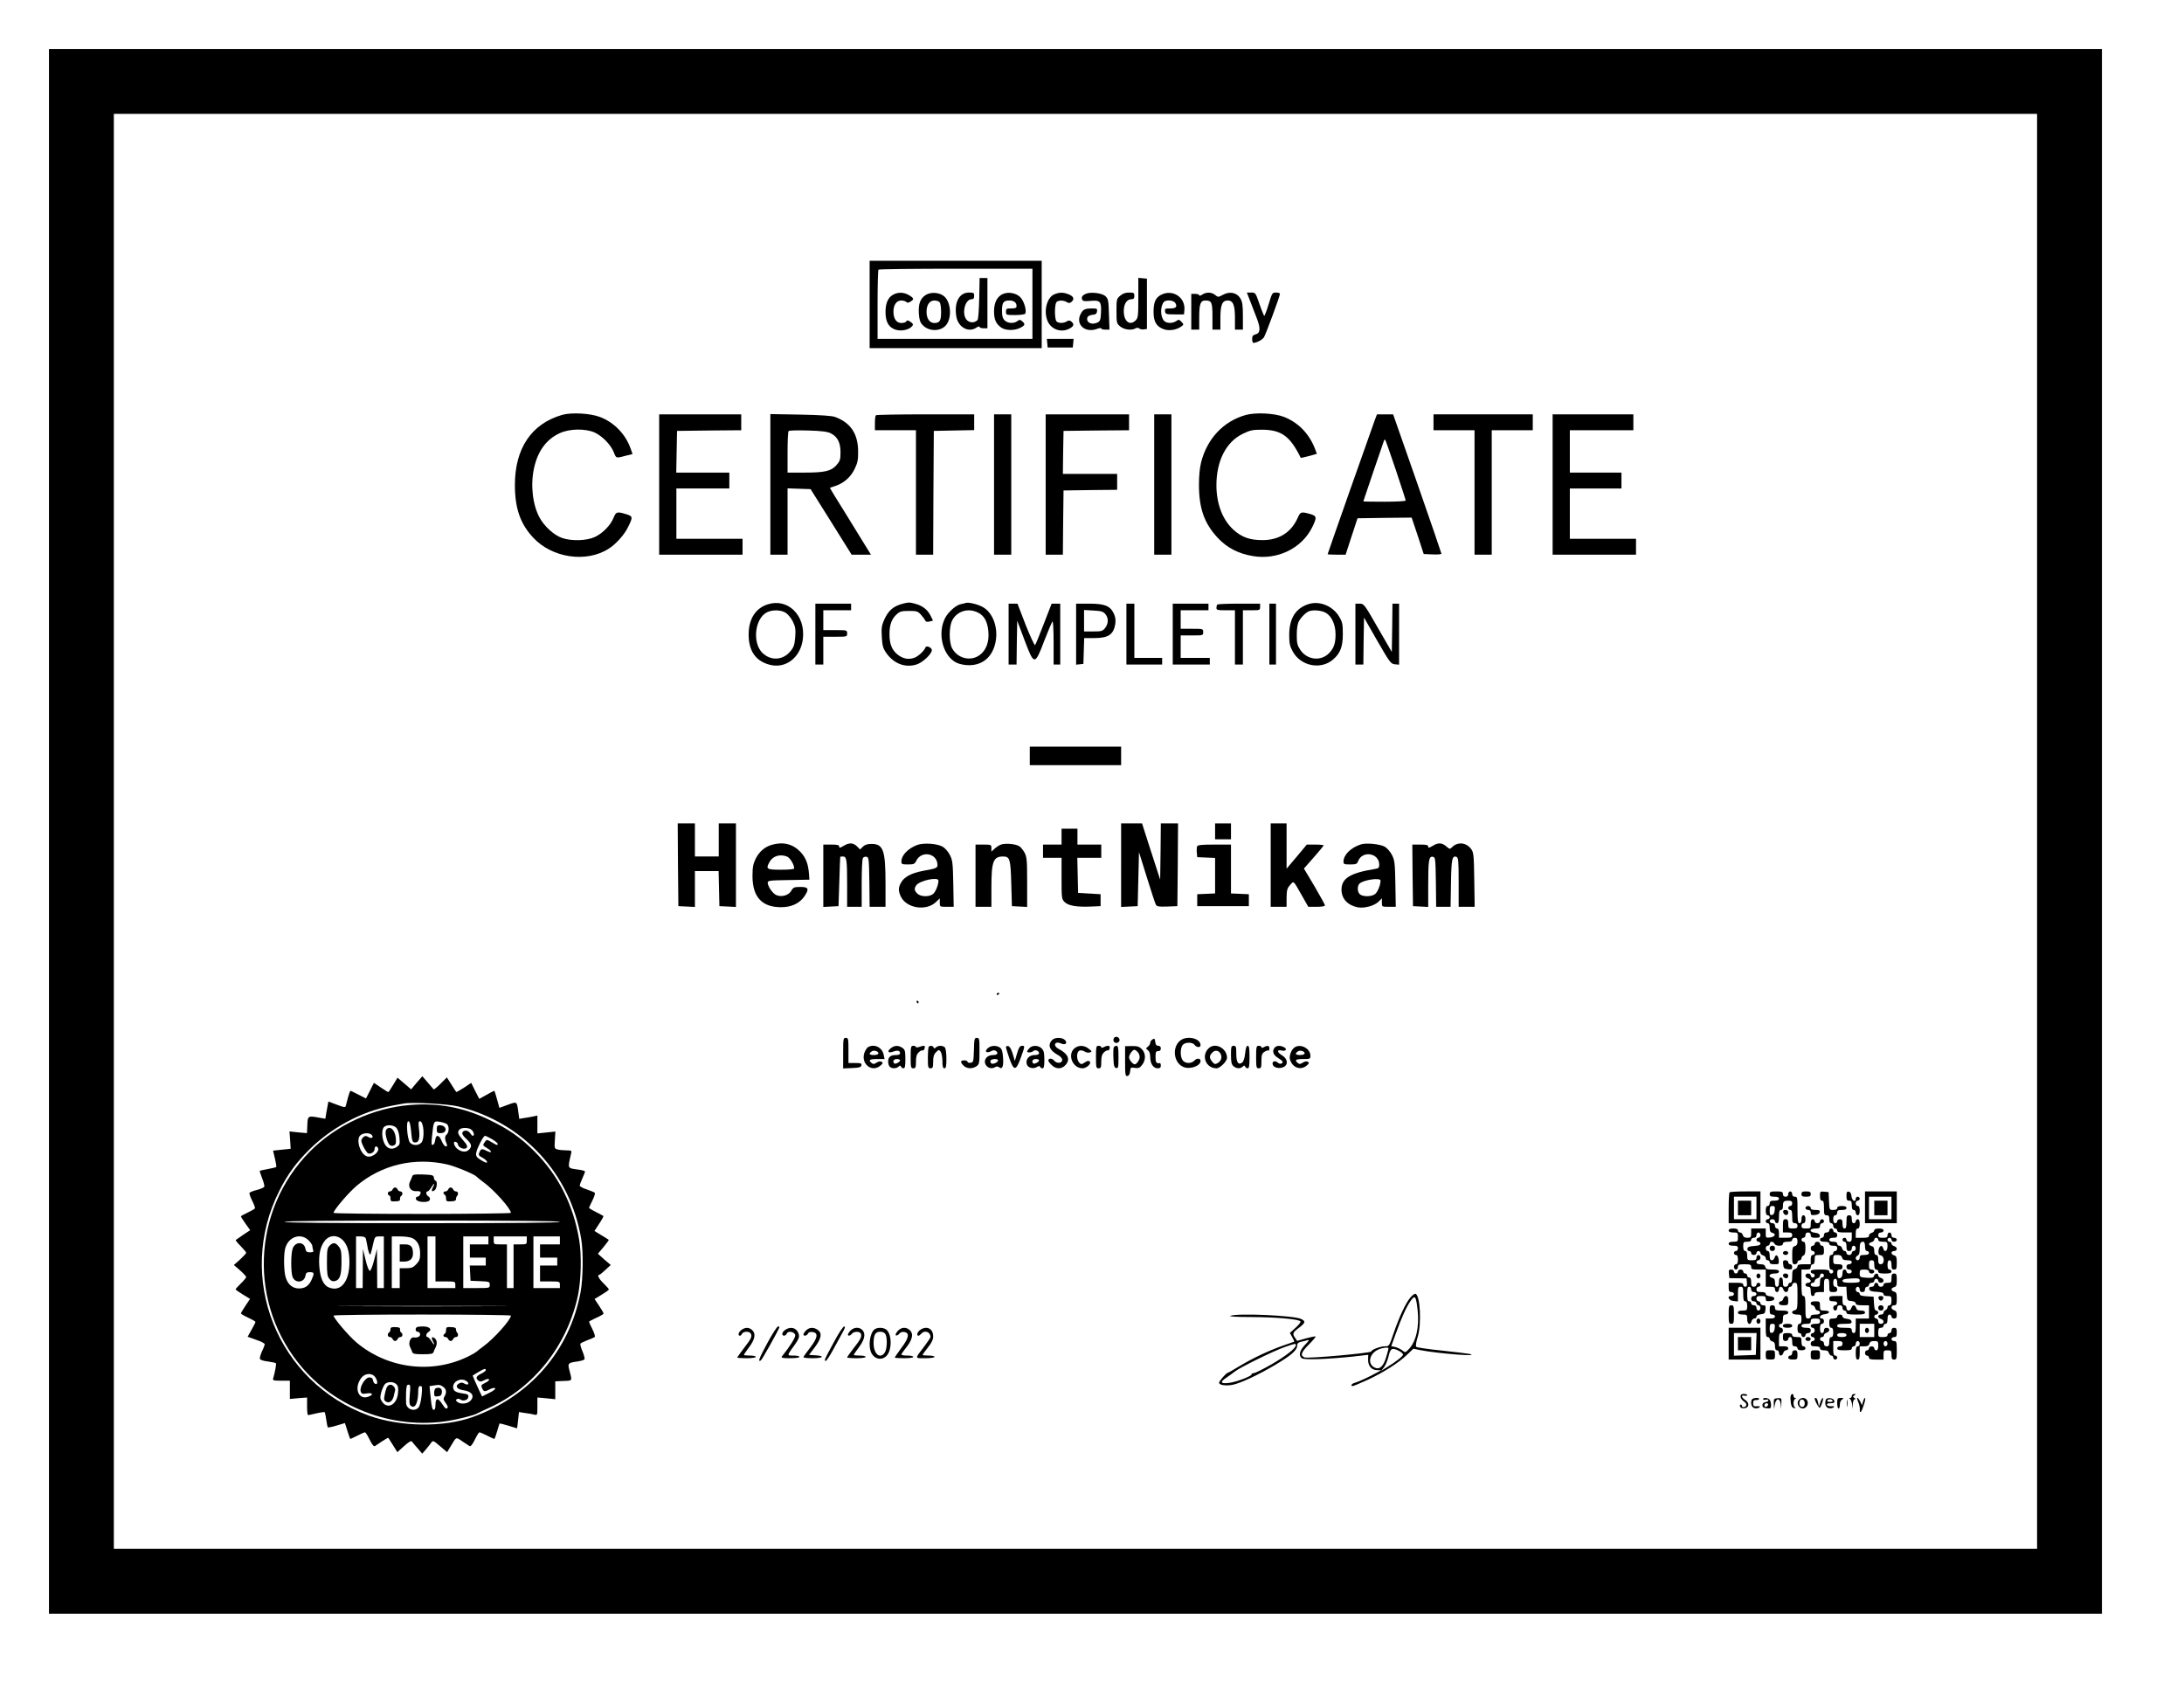 <?xml version="1.0" standalone="no"?>
<!DOCTYPE svg PUBLIC "-//W3C//DTD SVG 20010904//EN"
 "http://www.w3.org/TR/2001/REC-SVG-20010904/DTD/svg10.dtd">
<svg version="1.0" xmlns="http://www.w3.org/2000/svg"
 width="1650pt" height="1275pt" viewBox="0 0 1650 1275"
 preserveAspectRatio="xMidYMid meet">

<g transform="translate(0,1275) scale(0.1,-0.1)"
fill="#000000" stroke="none">
<path d="M370 6470 l0 -5910 7755 0 7755 0 0 5910 0 5910 -7755 0 -7755 0 0
-5910z m15020 0 l0 -5420 -7265 0 -7265 0 0 5420 0 5420 7265 0 7265 0 0
-5420z"/>
<path d="M6570 10450 l0 -330 650 0 650 0 0 330 0 330 -650 0 -650 0 0 -330z
m1230 5 l0 -265 -585 0 -585 0 0 258 c0 142 3 262 7 265 3 4 267 7 585 7 l578
0 0 -265z"/>
<path d="M7398 10495 c-2 -85 -7 -158 -13 -163 -22 -21 -52 -22 -76 -4 -47 39
-23 162 33 162 13 0 18 7 18 25 0 23 -4 25 -40 25 -73 0 -113 -75 -95 -181 14
-82 93 -125 153 -83 12 8 22 10 22 5 0 -6 14 -11 30 -11 l30 0 0 190 0 190
-29 0 -30 0 -3 -155z"/>
<path d="M6748 10524 c-39 -21 -58 -64 -58 -131 0 -76 25 -118 78 -134 44 -13
100 0 123 27 10 12 8 17 -7 29 -23 17 -31 18 -39 5 -3 -5 -19 -10 -35 -10 -37
0 -60 32 -60 85 0 52 23 85 59 85 15 0 32 -5 38 -11 8 -8 17 -7 32 3 28 17 27
25 -11 48 -39 23 -82 25 -120 4z"/>
<path d="M6994 10522 c-42 -27 -57 -69 -52 -142 3 -45 10 -66 28 -85 48 -51
138 -51 179 1 43 54 35 168 -13 213 -34 32 -101 38 -142 13z m104 -54 c7 -7
12 -39 12 -73 0 -68 -10 -85 -51 -85 -36 0 -59 33 -59 85 0 52 23 85 59 85 15
0 32 -5 39 -12z"/>
<path d="M7568 10525 c-38 -22 -58 -65 -58 -127 0 -61 14 -93 52 -121 33 -25
102 -26 147 -3 36 19 38 27 14 49 -16 13 -20 14 -37 1 -28 -20 -73 -17 -96 6
-15 15 -20 33 -20 73 0 61 11 77 55 77 35 0 55 -15 55 -42 0 -14 -8 -18 -40
-18 -36 0 -40 -2 -40 -25 0 -24 2 -25 69 -25 39 0 73 5 76 10 13 21 -7 92 -34
122 -33 37 -100 47 -143 23z"/>
<path d="M8600 10501 c0 -138 -2 -153 -20 -171 -44 -44 -90 -8 -90 70 0 55 23
90 60 90 15 0 20 7 20 25 0 22 -4 25 -39 25 -28 0 -49 -7 -68 -24 -27 -23 -28
-28 -28 -116 0 -88 1 -93 28 -116 29 -25 88 -32 117 -14 9 5 19 5 27 -1 6 -6
22 -9 35 -7 l23 3 0 190 0 190 -32 3 -33 3 0 -150z"/>
<path d="M7964 10526 c-55 -24 -81 -127 -50 -200 26 -63 98 -90 160 -61 39 19
45 35 20 56 -12 10 -20 10 -35 1 -24 -15 -62 -15 -77 0 -7 7 -12 39 -12 73 0
34 5 66 12 73 15 15 53 15 77 0 15 -9 23 -9 35 1 25 21 19 41 -19 57 -42 17
-71 17 -111 0z"/>
<path d="M8204 10531 c-27 -12 -36 -25 -28 -44 4 -12 18 -14 62 -10 74 7 84
-4 80 -89 -3 -56 -6 -64 -28 -75 -45 -21 -88 3 -74 41 3 8 20 16 37 18 24 2
33 8 35 26 3 20 -1 22 -36 22 -55 0 -70 -7 -88 -42 -40 -77 31 -144 119 -114
20 8 37 10 37 5 0 -5 14 -9 31 -9 l31 0 -4 115 c-3 102 -5 117 -25 136 -24 25
-111 36 -149 20z"/>
<path d="M8774 10524 c-43 -21 -59 -56 -59 -130 0 -75 23 -113 80 -132 40 -13
94 -4 130 22 19 14 19 15 1 35 -17 18 -21 19 -39 6 -28 -19 -71 -19 -91 0 -30
30 -32 107 -4 143 17 20 76 15 88 -8 16 -29 4 -40 -41 -40 -36 0 -40 -2 -37
-22 3 -21 8 -23 73 -23 l70 0 3 32 c9 96 -87 160 -174 117z"/>
<path d="M9082 10524 c-12 -8 -22 -10 -22 -5 0 6 -13 11 -30 11 l-30 0 0 -135
0 -135 30 0 30 0 0 91 c0 104 9 129 48 129 46 0 52 -15 52 -122 l0 -98 30 0
30 0 0 88 c0 98 14 132 55 132 41 0 55 -34 55 -132 l0 -88 30 0 30 0 0 103 c0
83 -4 108 -20 134 -26 43 -80 54 -131 26 -35 -19 -37 -19 -59 -1 -27 22 -68
23 -98 2z"/>
<path d="M9444 10478 c13 -35 36 -94 51 -132 30 -79 27 -113 -10 -122 -19 -5
-25 -13 -25 -35 0 -16 4 -29 9 -29 24 0 68 23 80 42 14 22 121 312 121 328 0
6 -13 10 -30 10 -28 0 -30 -3 -56 -90 -15 -49 -30 -88 -33 -86 -3 3 -20 43
-36 90 -29 84 -30 86 -62 86 l-33 0 24 -62z"/>
<path d="M7912 10158 l3 -33 95 0 95 0 3 33 3 32 -101 0 -101 0 3 -32z"/>
<path d="M4247 9616 c-232 -67 -357 -253 -357 -530 0 -175 41 -293 137 -396
143 -155 403 -194 573 -84 53 34 116 103 143 159 40 79 39 85 -13 101 -68 21
-76 18 -94 -26 -22 -57 -83 -119 -141 -146 -61 -29 -176 -33 -248 -8 -60 20
-135 88 -170 153 -53 97 -70 244 -43 372 28 131 93 220 195 267 74 34 192 36
263 5 58 -27 121 -90 145 -149 20 -49 13 -47 105 -23 l37 9 -15 42 c-38 108
-125 198 -231 238 -73 28 -216 36 -286 16z"/>
<path d="M9411 9615 c-167 -47 -290 -177 -336 -355 -11 -43 -17 -103 -17 -175
1 -178 41 -290 143 -399 69 -74 156 -119 267 -137 182 -30 363 57 443 213 40
80 39 91 -16 106 -66 18 -70 16 -91 -30 -49 -110 -141 -168 -265 -168 -98 0
-156 21 -219 77 -83 75 -130 196 -130 338 0 183 73 326 197 387 58 28 75 32
147 32 147 -1 212 -48 293 -212 0 -2 28 4 62 13 l60 17 -16 42 c-44 112 -126
195 -233 237 -73 28 -214 35 -289 14z"/>
<path d="M4980 9090 l0 -530 315 0 315 0 0 60 0 60 -250 0 -250 0 0 190 0 190
200 0 200 0 0 60 0 60 -200 0 -201 0 3 158 3 157 243 3 242 2 0 60 0 60 -310
0 -310 0 0 -530z"/>
<path d="M5820 9091 l0 -531 65 0 65 0 0 250 0 251 87 -3 87 -3 155 -247 155
-248 73 0 73 0 -39 63 c-21 34 -90 146 -154 250 -65 103 -117 189 -117 191 0
1 17 8 38 14 64 20 117 65 148 128 23 48 28 69 27 135 -1 132 -56 215 -173
259 -24 9 -107 15 -262 18 l-228 4 0 -531z m458 385 c50 -26 72 -70 72 -143 0
-55 -4 -66 -30 -96 -40 -46 -89 -57 -244 -57 l-126 0 0 153 c0 85 3 157 8 161
4 5 70 6 147 4 107 -3 148 -9 173 -22z"/>
<path d="M6617 9613 c-4 -3 -7 -30 -7 -60 l0 -53 155 0 155 0 0 -470 0 -470
65 0 65 0 2 468 3 467 153 3 152 3 0 59 0 60 -368 0 c-203 0 -372 -3 -375 -7z"/>
<path d="M7510 9090 l0 -530 65 0 65 0 0 530 0 530 -65 0 -65 0 0 -530z"/>
<path d="M7900 9090 l0 -530 65 0 65 0 2 243 3 242 203 3 202 2 0 60 0 60
-205 0 -205 0 2 163 3 162 248 3 247 2 0 60 0 60 -315 0 -315 0 0 -530z"/>
<path d="M8720 9090 l0 -530 65 0 65 0 0 530 0 530 -65 0 -65 0 0 -530z"/>
<path d="M10387 9578 c-22 -59 -357 -1010 -357 -1015 0 -1 30 -3 68 -3 l68 0
45 138 45 137 205 3 204 2 46 -137 45 -138 67 -3 c37 -2 67 1 67 5 0 4 -82
243 -182 530 l-183 523 -61 0 -61 0 -16 -42z m158 -377 c41 -123 75 -227 75
-232 0 -5 -72 -9 -160 -9 -88 0 -160 1 -160 3 0 3 135 399 155 456 3 8 8 12
10 9 3 -3 39 -105 80 -227z"/>
<path d="M10830 9560 l0 -60 155 0 155 0 0 -470 0 -470 65 0 65 0 0 470 0 470
155 0 155 0 0 60 0 60 -375 0 -375 0 0 -60z"/>
<path d="M11730 9090 l0 -530 315 0 315 0 0 60 0 60 -250 0 -250 0 0 190 0
190 195 0 195 0 0 60 0 60 -195 0 -195 0 0 160 0 160 240 0 240 0 0 60 0 60
-305 0 -305 0 0 -530z"/>
<path d="M5801 8185 c-92 -29 -144 -109 -145 -225 -1 -126 52 -203 157 -231
124 -34 238 56 253 198 19 176 -114 306 -265 258z m135 -64 c17 -11 41 -40 54
-66 19 -39 22 -58 18 -116 -5 -59 -10 -76 -35 -107 -57 -71 -150 -76 -214 -13
-77 78 -56 260 36 306 41 20 104 19 141 -4z"/>
<path d="M6825 8191 c-75 -19 -113 -51 -146 -125 -18 -41 -21 -63 -17 -128 4
-67 9 -85 34 -121 56 -80 142 -113 227 -87 47 14 117 80 117 109 0 20 -43 38
-48 20 -10 -26 -56 -69 -87 -79 -45 -15 -87 -5 -127 28 -41 35 -58 79 -58 152
0 70 16 115 55 150 23 21 36 25 92 25 60 0 67 -2 93 -31 15 -17 29 -37 32 -44
2 -7 13 -9 30 -5 l27 7 -19 38 c-23 45 -60 74 -115 89 -44 12 -47 12 -90 2z"/>
<path d="M7295 8195 c-5 -2 -22 -6 -37 -9 -37 -8 -95 -60 -118 -105 -60 -118
-17 -286 86 -337 24 -11 60 -19 94 -19 105 0 178 63 201 173 23 114 -22 232
-105 271 -41 20 -102 33 -121 26z m95 -73 c46 -23 71 -69 77 -142 7 -77 -15
-140 -64 -177 -68 -52 -168 -28 -210 50 -24 45 -24 160 0 209 36 72 122 98
197 60z"/>
<path d="M9887 8187 c-98 -31 -146 -107 -147 -231 0 -66 4 -86 27 -128 60
-109 210 -140 303 -61 55 46 75 97 75 193 0 75 -3 91 -28 132 -47 80 -147 121
-230 95z m131 -67 c44 -27 72 -89 72 -162 0 -67 -12 -103 -48 -141 -62 -65
-168 -53 -219 25 -22 33 -26 50 -26 111 0 46 5 83 15 102 17 32 54 69 78 78
34 12 96 6 128 -13z"/>
<path d="M6160 7960 l0 -230 30 0 30 0 0 105 0 105 90 0 c89 0 90 0 90 25 0
25 -1 25 -90 25 l-90 0 0 75 0 75 105 0 105 0 0 25 0 25 -135 0 -135 0 0 -230z"/>
<path d="M7620 7960 l0 -230 30 0 30 0 2 165 3 166 55 -146 c73 -194 78 -194
150 -4 30 77 58 143 62 145 4 3 8 -69 8 -160 l0 -166 25 0 25 0 0 230 0 230
-33 0 -32 0 -59 -152 c-32 -84 -62 -157 -66 -161 -4 -5 -36 64 -71 152 l-62
161 -34 0 -33 0 0 -230z"/>
<path d="M8130 7959 l0 -230 28 3 27 3 3 98 3 97 77 0 c106 0 145 27 158 107
4 31 1 52 -12 80 -28 57 -69 73 -186 73 l-98 0 0 -231z m221 152 c25 -30 24
-72 -2 -105 -19 -24 -27 -26 -90 -26 l-69 0 0 81 0 81 71 -4 c60 -3 74 -8 90
-27z"/>
<path d="M8510 7960 l0 -230 135 0 135 0 0 25 0 25 -105 0 -105 0 0 205 0 205
-30 0 -30 0 0 -230z"/>
<path d="M8860 7960 l0 -230 140 0 140 0 0 25 0 25 -110 0 -110 0 0 85 0 85
85 0 c84 0 85 0 85 25 0 25 -1 25 -85 25 l-85 0 0 70 0 70 105 0 105 0 0 25 0
25 -135 0 -135 0 0 -230z"/>
<path d="M9197 8183 c-4 -3 -7 -15 -7 -25 0 -16 9 -18 70 -18 l70 0 0 -205 0
-205 30 0 30 0 0 205 0 205 65 0 c63 0 65 1 65 25 l0 25 -158 0 c-87 0 -162
-3 -165 -7z"/>
<path d="M9590 7960 l0 -230 25 0 25 0 0 230 0 230 -25 0 -25 0 0 -230z"/>
<path d="M10240 7960 l0 -230 30 0 30 0 2 177 3 178 100 -175 c95 -165 103
-175 133 -178 l32 -3 0 230 0 231 -25 0 -25 0 -2 -182 -3 -183 -105 182 c-102
178 -106 183 -137 183 l-33 0 0 -230z"/>
<path d="M7780 7040 l0 -70 345 0 345 0 0 70 0 70 -345 0 -345 0 0 -70z"/>
<path d="M5122 6218 l3 -313 63 -3 62 -3 0 136 0 135 90 0 89 0 3 -132 3 -133
63 -3 62 -3 0 316 0 315 -65 0 -65 0 0 -125 0 -125 -90 0 -90 0 0 125 0 125
-65 0 -65 0 2 -312z"/>
<path d="M8470 6215 l0 -316 63 3 62 3 5 204 5 204 59 -189 c32 -104 63 -197
68 -207 8 -15 20 -17 86 -15 l77 3 3 313 2 312 -65 0 -65 0 -2 -212 -3 -213
-21 65 c-12 36 -43 131 -69 213 l-47 147 -79 0 -79 0 0 -315z"/>
<path d="M9180 6470 l0 -60 60 0 60 0 0 60 0 60 -60 0 -60 0 0 -60z"/>
<path d="M9600 6215 l0 -315 60 0 60 0 0 68 c1 57 4 71 26 96 30 33 22 40 91
-81 l47 -83 63 0 c37 0 63 4 63 11 0 5 -36 70 -79 144 l-80 134 75 85 c41 46
74 87 74 90 0 3 -29 6 -63 6 l-64 0 -76 -91 -77 -91 0 171 0 171 -60 0 -60 0
0 -315z"/>
<path d="M8020 6430 l0 -60 -70 0 -70 0 0 -50 0 -50 70 0 70 0 0 -155 c0 -151
1 -157 24 -180 27 -27 93 -38 201 -33 l70 3 0 45 0 45 -85 5 -85 5 -3 133 -3
132 91 0 90 0 0 50 0 50 -90 0 -90 0 0 60 0 60 -60 0 -60 0 0 -60z"/>
<path d="M5830 6368 c-52 -15 -95 -52 -121 -105 -19 -39 -24 -64 -24 -133 1
-157 72 -233 216 -233 79 0 140 29 176 82 38 56 32 71 -29 71 -48 0 -55 -3
-70 -29 -19 -35 -75 -50 -114 -32 -27 12 -64 66 -64 93 0 16 16 18 158 20
l157 3 -3 40 c-5 78 -24 127 -66 171 -57 59 -130 77 -216 52z m115 -88 c23 -9
55 -60 55 -90 0 -6 -38 -10 -100 -10 -109 0 -116 5 -86 59 25 45 78 61 131 41z"/>
<path d="M6373 6360 c-27 -16 -33 -17 -33 -5 0 12 -14 15 -60 15 l-60 0 0
-235 0 -236 58 3 57 3 6 185 c3 102 6 186 7 188 1 1 10 2 21 2 27 0 31 -25 31
-212 l0 -168 55 0 55 0 0 178 c0 97 4 183 9 190 5 8 17 12 27 10 18 -3 19 -16
22 -191 l2 -187 60 0 60 0 0 176 c0 252 -17 299 -106 299 -31 0 -50 -6 -65
-21 l-21 -21 -23 23 c-29 29 -60 30 -102 4z"/>
<path d="M6929 6367 c-69 -26 -119 -78 -119 -124 0 -21 5 -23 49 -23 45 0 51
3 63 27 37 77 150 61 160 -21 3 -33 0 -35 -111 -55 -84 -16 -137 -44 -161 -84
-24 -39 -25 -66 -4 -110 42 -88 191 -112 265 -41 l29 28 0 -32 c0 -32 0 -32
53 -32 l52 0 -3 172 c-3 155 -5 178 -25 218 -13 26 -36 52 -55 64 -42 24 -145
31 -193 13z m161 -269 c0 -34 -23 -89 -43 -103 -31 -22 -93 -19 -117 5 -23 23
-25 39 -7 63 26 36 167 65 167 35z"/>
<path d="M7560 6369 c-14 -5 -35 -20 -47 -31 l-23 -21 0 26 c0 26 -2 27 -60
27 l-60 0 0 -235 0 -235 60 0 60 0 0 143 c0 200 14 237 88 237 51 0 57 -17 62
-204 l5 -171 58 -3 57 -3 0 186 c0 164 -2 190 -19 223 -11 20 -29 43 -41 50
-29 18 -109 24 -140 11z"/>
<path d="M10280 6371 c-76 -25 -130 -79 -130 -130 0 -19 6 -21 50 -21 44 0 52
3 60 24 32 84 160 63 160 -26 0 -24 -5 -28 -37 -33 -183 -30 -248 -70 -248
-156 0 -68 47 -118 123 -133 48 -9 123 11 155 41 l27 27 0 -32 c0 -32 0 -32
53 -32 l52 0 -3 172 c-3 155 -5 178 -25 218 -13 26 -36 52 -55 64 -36 20 -142
31 -182 17z m150 -273 c0 -34 -23 -89 -43 -103 -26 -19 -87 -20 -111 -2 -22
16 -24 63 -5 82 30 29 159 47 159 23z"/>
<path d="M10823 6360 c-27 -16 -33 -17 -33 -5 0 12 -14 15 -60 15 l-60 0 2
-232 3 -233 58 -3 57 -3 0 159 c0 194 5 224 34 220 20 -3 21 -8 24 -190 l2
-188 55 0 54 0 3 180 c3 183 9 209 42 197 14 -6 16 -33 16 -192 l0 -185 61 0
60 0 -3 204 c-3 190 -5 207 -24 233 -37 49 -101 56 -143 14 -17 -17 -19 -17
-45 6 -33 28 -61 29 -103 3z"/>
<path d="M9044 6356 c-3 -8 -4 -29 -2 -48 l3 -33 68 -3 67 -3 0 -134 0 -134
-67 -3 -68 -3 0 -45 0 -45 195 0 195 0 0 45 0 45 -67 3 -68 3 0 184 0 185
-125 0 c-99 0 -127 -3 -131 -14z"/>
<path d="M7530 5239 c0 -5 5 -7 10 -4 6 3 10 8 10 11 0 2 -4 4 -10 4 -5 0 -10
-5 -10 -11z"/>
<path d="M6925 5180 c3 -5 8 -10 11 -10 2 0 4 5 4 10 0 6 -5 10 -11 10 -5 0
-7 -4 -4 -10z"/>
<path d="M8414 4905 c-4 -9 -2 -21 4 -27 15 -15 44 -1 40 19 -4 23 -36 29 -44
8z"/>
<path d="M6370 4795 l0 -116 67 3 c55 2 68 6 71 21 3 14 -4 17 -47 17 l-51 0
0 95 c0 88 -1 95 -20 95 -19 0 -20 -7 -20 -115z"/>
<path d="M7358 4818 c-3 -88 -4 -93 -25 -96 -13 -2 -23 1 -23 7 0 6 -11 11
-25 11 -30 0 -32 -13 -5 -40 24 -24 67 -26 98 -4 20 14 22 23 22 115 0 92 -1
99 -20 99 -18 0 -20 -8 -22 -92z"/>
<path d="M7947 4892 c-33 -37 -18 -76 43 -110 21 -11 35 -26 35 -38 0 -27 -40
-30 -61 -6 -16 20 -44 20 -44 0 0 -5 11 -20 25 -33 31 -32 74 -33 103 -2 40
42 23 85 -47 122 -50 25 -34 65 17 42 31 -14 50 4 27 27 -22 22 -78 21 -98 -2z"/>
<path d="M8708 4899 c-10 -6 -18 -17 -18 -26 0 -9 -8 -22 -17 -29 -17 -13 -17
-15 0 -28 11 -8 17 -27 17 -52 0 -49 23 -84 56 -84 17 0 24 5 24 20 0 11 -3
19 -7 19 -27 -4 -33 4 -33 46 0 38 3 45 20 45 13 0 20 7 20 20 0 13 -7 20 -19
20 -14 0 -21 8 -23 29 -3 25 -6 28 -20 20z"/>
<path d="M8917 4890 c-65 -51 -50 -170 24 -200 49 -21 129 8 129 45 0 22 -27
24 -46 4 -22 -24 -66 -25 -87 -1 -21 23 -22 91 -3 117 17 23 74 25 91 2 15
-21 45 -22 45 -2 0 52 -102 75 -153 35z"/>
<path d="M6558 4840 c-9 -6 -21 -25 -28 -44 -27 -83 57 -150 121 -96 20 16 21
21 10 29 -10 6 -22 4 -38 -6 -19 -12 -26 -13 -38 -3 -27 22 -16 30 41 30 l57
0 -7 33 c-11 55 -70 84 -118 57z m77 -51 c-8 -12 -65 -12 -65 1 0 5 8 13 17
19 20 11 57 -4 48 -20z"/>
<path d="M6729 4831 c-30 -24 -18 -39 19 -25 32 12 52 8 52 -12 0 -9 -11 -14
-33 -14 -40 0 -57 -15 -57 -50 0 -14 5 -31 12 -38 16 -16 50 -15 67 1 11 10
14 10 18 0 3 -7 11 -13 19 -13 11 0 14 16 14 69 0 61 -3 72 -22 85 -30 21 -61
20 -89 -3z m71 -91 c0 -12 -35 -31 -44 -23 -15 15 -4 33 19 33 14 0 25 -4 25
-10z"/>
<path d="M6880 4765 c0 -78 2 -85 20 -85 17 0 20 7 20 50 0 37 5 55 20 70 12
12 25 18 29 15 10 -6 24 25 16 33 -3 4 -19 1 -35 -5 -17 -6 -30 -7 -30 -2 0 5
-9 9 -20 9 -18 0 -20 -7 -20 -85z"/>
<path d="M7017 4843 c-4 -3 -7 -42 -7 -85 0 -71 2 -78 20 -78 17 0 20 7 20 50
0 38 5 55 22 72 20 20 22 20 35 3 7 -11 13 -43 13 -72 0 -40 4 -53 15 -53 12
0 15 15 15 73 0 43 -5 78 -12 85 -16 16 -50 15 -67 0 -11 -10 -14 -10 -18 0
-5 13 -25 16 -36 5z"/>
<path d="M7468 4836 c-36 -27 -17 -47 23 -25 15 7 24 7 35 -1 19 -17 8 -30
-26 -30 -16 0 -36 -7 -44 -16 -43 -42 13 -107 64 -74 9 5 19 5 28 -2 24 -20
35 6 30 73 -3 45 -9 65 -23 75 -24 18 -65 17 -87 0z m72 -96 c0 -16 -41 -33
-52 -22 -6 6 -7 15 -4 21 9 14 56 15 56 1z"/>
<path d="M7600 4840 c0 -7 12 -45 26 -86 34 -96 50 -95 86 6 33 91 32 90 9 90
-15 0 -24 -13 -37 -57 l-17 -58 -16 55 c-11 35 -23 56 -34 58 -9 2 -17 -2 -17
-8z"/>
<path d="M7777 4832 c-10 -10 -17 -22 -17 -25 0 -11 35 -8 46 3 14 14 44 2 44
-16 0 -9 -12 -14 -35 -14 -40 0 -68 -32 -58 -68 7 -28 48 -40 77 -22 14 9 21
10 24 1 2 -6 10 -11 18 -11 11 0 14 16 14 65 0 52 -4 69 -20 85 -25 25 -72 26
-93 2z m73 -92 c0 -12 -35 -31 -44 -23 -15 15 -4 33 19 33 14 0 25 -4 25 -10z"/>
<path d="M8123 4835 c-63 -44 -23 -155 56 -155 29 0 68 36 55 50 -9 9 -18 8
-39 -6 -22 -15 -28 -15 -40 -3 -24 25 -23 84 1 93 9 4 26 0 38 -7 12 -8 29
-11 40 -7 17 6 17 8 -9 28 -32 26 -72 28 -102 7z"/>
<path d="M8280 4765 c0 -78 2 -85 20 -85 17 0 20 7 20 50 0 37 5 55 20 70 12
12 25 18 29 15 5 -2 11 4 14 15 6 23 -12 26 -44 10 -13 -7 -19 -7 -19 0 0 5
-9 10 -20 10 -18 0 -20 -7 -20 -85z"/>
<path d="M8414 4837 c-3 -8 -4 -45 -2 -83 2 -56 6 -69 21 -72 15 -3 17 6 17
82 0 71 -3 86 -15 86 -9 0 -18 -6 -21 -13z"/>
<path d="M8500 4733 c0 -104 2 -114 18 -111 11 2 18 14 20 35 3 30 5 31 36 26
27 -4 37 0 54 22 30 38 29 89 -2 120 -19 19 -34 24 -75 23 l-51 -1 0 -114z
m94 71 c9 -8 16 -26 16 -39 0 -21 -23 -55 -37 -55 -15 0 -43 35 -43 53 0 20
26 57 41 57 4 0 15 -7 23 -16z"/>
<path d="M9130 4830 c-57 -57 -19 -150 61 -150 26 0 79 53 79 79 0 74 -91 120
-140 71z m95 -49 c8 -25 -3 -49 -28 -63 -17 -9 -24 -7 -39 12 -23 29 -23 45 2
70 23 23 54 14 65 -19z"/>
<path d="M9300 4782 c0 -54 4 -72 18 -85 22 -20 53 -22 71 -4 11 10 14 10 18
0 3 -7 11 -13 19 -13 11 0 14 18 14 85 0 65 -3 85 -14 85 -9 0 -15 -19 -19
-57 -4 -38 -12 -62 -23 -70 -29 -21 -44 2 -44 68 0 52 -2 59 -20 59 -18 0 -20
-7 -20 -68z"/>
<path d="M9490 4765 c0 -78 2 -85 20 -85 18 0 20 7 20 54 0 45 4 58 22 70 12
8 25 13 30 10 4 -3 8 4 8 15 0 23 -12 26 -41 11 -13 -7 -19 -7 -19 0 0 5 -9
10 -20 10 -18 0 -20 -7 -20 -85z"/>
<path d="M9632 4838 c-24 -24 -14 -58 23 -79 19 -12 35 -25 35 -29 0 -18 -22
-21 -38 -6 -21 18 -45 7 -36 -17 8 -23 50 -32 80 -18 39 17 33 64 -12 90 -38
23 -38 45 1 35 29 -7 42 12 16 25 -26 14 -54 14 -69 -1z"/>
<path d="M9778 4836 c-23 -17 -40 -64 -32 -90 18 -61 80 -84 125 -46 20 16 21
21 10 29 -10 6 -22 4 -38 -6 -19 -12 -26 -13 -38 -3 -27 22 -16 30 40 30 52 0
55 1 55 25 0 56 -78 95 -122 61z m77 -47 c-8 -12 -65 -12 -65 1 0 5 8 13 17
19 20 11 57 -4 48 -20z"/>
<path d="M3148 4571 l-42 -50 -51 44 -52 44 -33 -55 c-18 -30 -34 -54 -37 -54
-2 0 -27 16 -56 35 l-52 35 -30 -59 -30 -59 -55 28 c-30 16 -58 29 -61 30 -4
0 -12 -21 -19 -47 -7 -27 -14 -56 -17 -65 -4 -15 -10 -15 -68 7 l-64 24 -5
-27 c-3 -15 -8 -44 -12 -65 l-6 -38 -42 7 c-90 17 -91 16 -94 -54 l-3 -62 -66
6 -66 7 5 -66 4 -65 -67 -7 -66 -7 14 -60 c8 -33 12 -62 10 -64 -2 -2 -30 -9
-63 -15 -32 -6 -60 -12 -62 -14 -1 -1 7 -26 18 -55 12 -29 19 -58 17 -64 -3
-7 -28 -18 -56 -25 -28 -7 -53 -17 -56 -22 -3 -4 6 -31 20 -59 14 -28 24 -54
21 -58 -3 -5 -27 -19 -55 -32 -28 -13 -51 -26 -51 -29 0 -3 16 -28 35 -55 l35
-49 -53 -35 c-28 -19 -54 -37 -56 -39 -3 -2 14 -23 37 -46 23 -24 42 -46 42
-51 0 -4 -21 -27 -46 -50 l-47 -42 47 -41 c25 -22 46 -45 46 -50 0 -5 -18 -27
-40 -48 -22 -21 -40 -42 -40 -45 0 -3 25 -21 55 -39 l54 -33 -34 -51 c-19 -29
-35 -55 -35 -59 0 -3 25 -18 55 -32 30 -14 55 -28 55 -32 0 -4 -13 -31 -30
-60 l-29 -52 64 -23 c36 -12 65 -27 65 -33 0 -6 -9 -31 -21 -55 -11 -25 -18
-50 -15 -57 3 -7 30 -16 61 -19 30 -4 57 -10 60 -14 3 -7 -8 -72 -21 -113 -5
-16 2 -18 60 -18 l66 0 0 -69 0 -69 65 6 65 5 0 -67 c0 -36 3 -66 8 -66 4 0
33 6 65 14 31 7 59 11 61 7 2 -3 7 -28 11 -56 4 -27 9 -53 11 -57 2 -3 32 2
67 13 34 10 62 19 63 19 0 0 9 -27 19 -60 10 -33 20 -60 22 -60 2 0 26 11 53
25 27 14 53 25 58 25 4 0 20 -25 35 -56 18 -37 31 -53 40 -48 6 4 31 21 55 37
24 16 44 27 46 25 1 -1 17 -27 35 -55 l33 -53 51 46 c42 37 53 43 62 31 5 -7
25 -31 43 -51 l32 -37 28 32 c15 18 33 41 40 51 13 18 17 16 67 -27 l53 -45
26 43 c45 75 39 73 87 40 24 -16 50 -33 56 -37 9 -5 22 11 40 48 15 31 31 56
35 56 5 0 31 -11 58 -25 27 -14 52 -25 54 -25 3 0 13 26 22 58 9 31 17 58 18
59 1 1 31 -6 67 -17 35 -11 65 -20 65 -20 1 0 5 28 8 61 l7 62 45 -7 c24 -3
55 -8 69 -12 25 -6 25 -6 25 61 l0 68 68 -6 67 -7 0 68 0 67 63 3 c70 3 66 -5
41 92 -10 41 -4 46 63 55 26 4 51 11 54 17 3 5 -4 32 -15 59 -12 27 -19 54
-16 59 3 4 27 16 53 26 26 9 51 21 55 24 5 4 -3 30 -17 58 -14 28 -26 54 -26
57 0 3 25 16 55 30 30 13 55 28 55 32 0 5 -15 31 -34 59 l-34 51 54 33 c30 18
54 35 54 39 0 4 -18 25 -40 46 -37 36 -51 65 -32 65 4 0 25 17 46 37 l40 37
-49 42 -48 43 43 51 c23 28 41 52 39 54 -2 2 -27 18 -56 35 l-52 32 36 55 c20
30 34 56 32 58 -2 2 -28 15 -56 30 -29 14 -53 29 -53 32 0 2 12 28 26 56 14
28 22 54 17 58 -4 4 -32 15 -60 25 -29 9 -53 22 -53 28 0 7 9 32 20 56 11 24
20 47 20 51 0 4 -21 11 -47 14 -90 13 -85 3 -58 124 5 20 2 22 -37 22 -24 0
-54 3 -67 7 -22 6 -23 10 -19 70 l4 65 -68 -7 -68 -7 0 67 0 68 -32 -7 c-18
-4 -49 -9 -69 -12 l-36 -6 -7 51 c-11 83 -9 81 -80 55 l-63 -23 -18 65 c-9 35
-19 64 -21 64 -2 0 -29 -14 -59 -31 l-54 -30 -31 60 -30 61 -55 -37 c-31 -20
-57 -34 -58 -32 -2 2 -19 28 -37 57 l-34 53 -48 -48 c-26 -26 -49 -45 -52 -42
-2 2 -22 25 -44 51 l-41 48 -43 -49z m318 -180 c485 -120 843 -507 925 -1000
17 -98 14 -302 -5 -403 -83 -442 -381 -786 -814 -942 -222 -80 -546 -75 -784
10 -694 250 -1010 1043 -677 1700 61 122 128 213 225 309 134 134 313 242 489
298 70 22 106 30 225 51 65 12 338 -3 416 -23z"/>
<path d="M3100 4403 c-280 -22 -561 -152 -759 -352 -441 -446 -466 -1157 -57
-1633 290 -337 762 -489 1193 -383 57 13 111 29 120 34 10 6 53 26 95 45 340
152 592 469 674 848 24 113 29 305 10 420 -44 266 -157 490 -341 673 -107 106
-195 167 -348 240 -189 90 -377 125 -587 108z m5 -190 c8 -87 10 -93 34 -93
27 0 35 34 26 105 -5 45 -4 55 8 55 29 0 38 -132 10 -162 -21 -23 -65 -23 -85
0 -21 24 -32 162 -13 162 9 0 15 -20 20 -67z m272 45 c18 -15 16 -63 -3 -79
-15 -12 -15 -34 1 -71 5 -13 3 -18 -7 -18 -8 0 -22 18 -31 40 -19 49 -44 53
-49 8 -2 -17 -9 -34 -17 -36 -12 -4 -13 7 -7 64 12 116 12 117 59 110 23 -4
47 -12 54 -18z m-382 -28 c11 -12 20 -41 23 -74 4 -50 2 -55 -22 -71 -35 -23
-72 -13 -91 26 -20 38 -23 102 -6 123 19 23 74 20 96 -4z m569 -16 c17 -16 22
-44 8 -44 -4 0 -13 9 -20 20 -15 24 -50 26 -59 4 -3 -10 7 -27 31 -48 39 -37
44 -56 20 -80 -21 -22 -56 -20 -88 5 -28 22 -37 63 -11 53 8 -4 15 -12 15 -20
0 -17 37 -37 56 -30 22 8 17 25 -21 67 -37 42 -42 58 -23 77 17 17 74 15 92
-4z m-755 -38 c17 -20 -3 -30 -28 -14 -15 9 -23 9 -35 -1 -9 -8 -16 -20 -16
-28 0 -21 38 -91 52 -96 21 -7 48 12 48 33 0 21 15 27 25 10 17 -28 -41 -76
-80 -66 -54 14 -90 133 -50 162 24 18 69 18 84 0z m908 -31 c23 -14 43 -30 43
-35 0 -14 -4 -13 -46 12 -36 21 -37 21 -50 3 -19 -26 -18 -28 16 -48 39 -23
39 -42 0 -22 -39 20 -45 19 -58 -9 -9 -21 -7 -25 24 -42 19 -10 34 -25 34 -32
0 -9 -13 -5 -42 12 -35 21 -43 31 -41 53 3 31 54 133 67 133 5 0 29 -11 53
-25z m-339 -191 c60 -13 210 -76 222 -92 3 -4 28 -24 55 -44 78 -57 205 -199
205 -230 0 -4 -301 -8 -670 -8 -368 0 -670 3 -670 8 0 20 114 154 175 205 189
159 437 217 683 161z m852 -434 c0 -7 -353 -10 -1040 -10 -687 0 -1040 3
-1040 10 0 7 353 10 1040 10 687 0 1040 -3 1040 -10z m-1899 -139 c16 -16 29
-36 29 -44 0 -9 3 -22 6 -31 5 -12 -1 -16 -24 -16 -25 0 -30 5 -35 29 -11 54
-77 53 -96 -1 -14 -39 -14 -178 -1 -213 19 -50 86 -46 97 5 4 25 10 30 34 30
33 0 35 -7 15 -53 -20 -48 -50 -70 -96 -70 -49 0 -84 28 -101 82 -14 41 -17
159 -6 213 19 92 116 130 178 69z m259 1 c34 -35 50 -87 50 -167 0 -147 -66
-228 -156 -190 -42 17 -66 73 -72 165 -5 88 9 147 44 190 36 42 93 43 134 2z
m174 11 c3 -10 8 -36 12 -58 3 -22 10 -46 14 -54 9 -16 10 -12 30 77 12 50 13
52 46 52 l34 0 0 -195 0 -195 -25 0 -25 0 -1 148 -1 147 -21 -82 c-12 -48 -26
-83 -33 -83 -7 0 -21 34 -32 83 l-20 82 -1 -147 -1 -148 -25 0 -25 0 0 195 0
195 34 0 c24 0 36 -5 40 -17z m354 3 c38 -20 57 -60 56 -118 0 -39 -6 -54 -29
-78 -24 -25 -36 -30 -77 -30 l-48 0 0 -75 0 -75 -30 0 -30 0 0 195 0 195 65 0
c37 0 78 -6 93 -14z m172 -156 l0 -170 75 0 c73 0 75 -1 75 -25 l0 -25 -105 0
-105 0 0 195 0 195 30 0 30 0 0 -170z m400 140 l0 -30 -70 0 -70 0 0 -50 0
-50 60 0 60 0 0 -30 0 -30 -60 0 -61 0 3 -57 3 -58 73 -3 c69 -3 72 -4 72 -27
0 -25 0 -25 -100 -25 l-100 0 0 195 0 195 95 0 95 0 0 -30z m290 0 c0 -29 -1
-30 -50 -30 l-50 0 0 -165 0 -165 -25 0 -25 0 0 165 0 165 -50 0 c-49 0 -50 1
-50 30 l0 30 125 0 125 0 0 -30z m250 0 l0 -30 -75 0 -75 0 0 -50 0 -50 65 0
65 0 0 -30 0 -30 -65 0 -65 0 0 -60 0 -60 75 0 c73 0 75 -1 75 -25 l0 -25
-100 0 -100 0 0 195 0 195 100 0 100 0 0 -30z m-518 -497 c-287 -2 -757 -2
-1045 0 -287 1 -52 2 523 2 575 0 810 -1 522 -2z m148 -71 c0 -31 -127 -173
-205 -230 -27 -20 -52 -39 -55 -43 -3 -3 -28 -18 -55 -32 -276 -139 -614 -98
-852 102 -59 50 -173 184 -173 203 0 5 302 8 670 8 369 0 670 -4 670 -8z
m-190 -412 c0 -6 -16 -18 -35 -27 -37 -18 -44 -33 -21 -52 11 -10 21 -9 45 3
18 10 32 12 36 6 3 -5 -10 -17 -29 -26 -31 -15 -33 -19 -24 -40 13 -28 19 -29
60 -8 17 9 34 12 39 7 5 -5 -14 -20 -45 -35 l-54 -27 -20 42 c-11 23 -27 59
-36 79 l-15 37 42 26 c46 27 57 30 57 15z m-836 -52 c9 -12 16 -30 16 -40 0
-25 -28 -12 -32 15 -2 16 -10 22 -28 22 -31 0 -75 -73 -65 -106 6 -18 12 -20
46 -15 45 7 54 -9 13 -24 -77 -30 -113 67 -53 143 27 35 81 37 103 5z m692
-32 c24 -18 10 -34 -17 -18 -14 9 -25 10 -40 2 -33 -18 -19 -44 28 -51 70 -9
94 -47 53 -84 -24 -21 -72 -24 -95 -5 -12 10 -13 15 -3 21 7 4 18 3 25 -2 20
-17 58 -6 61 17 3 19 -3 23 -48 29 -35 5 -54 13 -61 26 -27 52 47 101 97 65z
m-531 -23 c13 -13 16 -28 12 -66 -8 -90 -81 -127 -122 -63 -14 20 -14 31 -5
68 7 24 19 51 27 61 20 22 67 22 88 0z m101 -77 c-5 -57 -3 -76 7 -85 34 -27
57 22 57 120 0 20 5 29 16 29 14 0 15 -10 9 -72 -4 -43 -14 -80 -23 -90 -30
-35 -91 -14 -94 32 -1 14 -1 51 0 83 2 45 5 57 18 57 15 0 16 -9 10 -74z m252
58 c25 -17 28 -44 10 -74 -10 -16 -9 -24 9 -48 20 -27 21 -42 2 -42 -4 0 -17
16 -29 35 -30 48 -50 46 -50 -5 0 -27 -4 -40 -14 -40 -9 0 -16 25 -22 90 l-9
89 25 4 c48 8 56 7 78 -9z"/>
<path d="M3300 4220 c0 -26 3 -30 29 -30 32 0 48 24 30 46 -6 8 -22 14 -35 14
-20 0 -24 -5 -24 -30z"/>
<path d="M2915 4210 c-8 -24 11 -94 29 -109 17 -14 46 -4 47 18 4 61 -19 111
-51 111 -10 0 -21 -9 -25 -20z"/>
<path d="M3114 3863 c-3 -10 -11 -28 -17 -40 -17 -36 5 -72 43 -71 16 1 33 -1
35 -4 10 -9 -7 -38 -22 -38 -8 0 -13 -7 -11 -17 5 -26 95 -32 105 -7 4 10 0
20 -10 26 -18 10 -23 38 -7 38 6 0 19 15 30 33 21 34 28 30 9 -5 -13 -25 -5
-35 16 -18 16 13 21 70 6 70 -5 0 -11 10 -13 23 -3 20 -9 22 -81 25 -67 2 -78
0 -83 -15z"/>
<path d="M2966 3765 c-3 -8 -12 -15 -21 -15 -8 0 -15 -7 -15 -15 0 -8 5 -15
10 -15 6 0 10 -11 10 -23 0 -21 4 -24 38 -22 28 1 36 5 34 17 -1 9 2 19 8 23
16 10 12 35 -5 35 -9 0 -18 7 -21 15 -4 8 -12 15 -19 15 -7 0 -15 -7 -19 -15z"/>
<path d="M3386 3765 c-3 -8 -12 -15 -21 -15 -17 0 -20 -16 -5 -25 6 -3 10 -16
10 -29 0 -20 5 -23 38 -21 27 1 37 5 37 17 0 9 4 20 8 24 13 13 8 34 -8 34 -9
0 -18 7 -21 15 -4 8 -12 15 -19 15 -7 0 -15 -7 -19 -15z"/>
<path d="M2490 3340 c-17 -17 -20 -33 -20 -124 0 -86 3 -108 18 -126 14 -17
25 -21 44 -17 36 9 48 46 48 146 0 74 -3 93 -21 115 -25 31 -42 33 -69 6z"/>
<path d="M3020 3285 l0 -65 34 0 c43 0 66 22 66 61 0 51 -16 69 -60 69 l-40 0
0 -65z"/>
<path d="M2950 2709 c0 -10 -4 -21 -10 -24 -16 -10 -12 -35 5 -35 9 0 18 -7
21 -15 4 -8 12 -15 19 -15 7 0 15 7 19 15 3 8 12 15 21 15 17 0 21 25 5 35 -6
4 -9 14 -8 23 2 12 -6 16 -34 17 -30 1 -38 -2 -38 -16z"/>
<path d="M3147 2723 c-12 -11 -7 -33 7 -33 21 0 28 -28 9 -38 -9 -5 -24 -7
-34 -5 -26 7 -46 -39 -32 -70 6 -12 14 -30 17 -39 4 -15 18 -18 81 -18 63 0
77 3 81 18 3 9 10 25 15 34 13 26 11 54 -6 68 -21 17 -29 7 -16 -18 19 -35 12
-39 -9 -4 -11 17 -24 32 -30 32 -16 0 -11 28 7 38 31 18 8 42 -40 42 -24 0
-47 -3 -50 -7z"/>
<path d="M3370 2704 c0 -13 -4 -26 -10 -29 -15 -9 -12 -25 5 -25 9 0 18 -7 21
-15 4 -8 12 -15 19 -15 7 0 15 7 19 15 3 8 12 15 21 15 16 0 21 21 8 34 -4 4
-8 15 -8 24 0 12 -10 16 -37 17 -33 2 -38 -1 -38 -21z"/>
<path d="M2920 2266 c-5 -13 -12 -40 -15 -59 -6 -29 -3 -37 13 -46 25 -13 49
6 58 47 3 15 7 32 9 37 5 19 -16 45 -36 45 -11 0 -23 -10 -29 -24z"/>
<path d="M3293 2263 c-7 -2 -13 -18 -13 -34 0 -27 3 -30 28 -27 20 2 28 9 30
27 5 31 -16 46 -45 34z"/>
<path d="M13067 3743 c-4 -3 -7 -57 -7 -120 l0 -113 120 0 120 0 0 120 0 120
-113 0 c-63 0 -117 -3 -120 -7z m203 -118 l0 -85 -85 0 -85 0 0 85 0 85 85 0
85 0 0 -85z"/>
<path d="M13130 3625 l0 -55 50 0 50 0 0 55 0 55 -50 0 -50 0 0 -55z"/>
<path d="M13370 3730 c0 -16 7 -20 35 -20 24 0 35 -5 35 -15 0 -10 -11 -15
-35 -15 -28 0 -35 -4 -35 -20 0 -11 -7 -20 -15 -20 -10 0 -15 -11 -15 -35 0
-24 5 -35 15 -35 8 0 15 -7 15 -15 0 -8 -7 -15 -15 -15 -8 0 -15 -7 -15 -15 0
-8 7 -15 15 -15 10 0 15 -10 15 -34 0 -26 5 -35 21 -39 31 -8 18 -31 -19 -35
-31 -3 -32 -2 -32 32 l0 36 -55 0 -55 0 0 -35 c0 -32 -3 -35 -29 -35 -20 0
-30 6 -34 20 -3 11 -12 20 -21 20 -9 0 -16 7 -16 15 0 10 -11 15 -35 15 -24 0
-35 -5 -35 -15 0 -10 11 -15 35 -15 33 0 35 -2 35 -35 0 -33 -2 -35 -35 -35
-24 0 -35 -5 -35 -15 0 -10 11 -15 35 -15 28 0 35 -4 35 -20 0 -11 -7 -20 -15
-20 -8 0 -15 -7 -15 -15 0 -8 7 -15 15 -15 10 0 15 -11 15 -35 0 -24 -5 -35
-15 -35 -8 0 -15 -9 -15 -20 0 -11 7 -20 15 -20 8 0 15 9 15 20 0 17 7 20 50
20 43 0 50 -3 50 -20 0 -18 7 -20 55 -20 l55 0 0 -65 0 -65 35 0 c28 0 35 -4
35 -20 0 -11 7 -20 15 -20 8 0 15 9 15 20 0 11 6 20 14 20 7 0 16 -9 19 -20 3
-11 12 -20 21 -20 9 0 16 8 16 20 0 11 7 20 15 20 8 0 15 7 15 15 0 8 9 15 20
15 19 0 20 -7 20 -101 0 -92 -2 -101 -20 -106 -35 -9 -24 -33 15 -33 33 0 35
-2 35 -35 0 -24 -5 -35 -15 -35 -10 0 -15 -11 -15 -35 0 -24 5 -35 15 -35 8 0
15 -7 15 -15 0 -8 7 -15 15 -15 8 0 15 7 15 15 0 8 9 15 20 15 13 0 20 7 20
20 0 16 -7 20 -35 20 -24 0 -35 5 -35 15 0 10 11 15 35 15 28 0 35 4 35 20 0
16 7 20 35 20 28 0 35 -4 35 -20 0 -16 -7 -20 -35 -20 -24 0 -35 -5 -35 -15 0
-8 7 -15 15 -15 8 0 15 -9 15 -20 0 -11 -7 -20 -15 -20 -8 0 -15 -7 -15 -15 0
-8 7 -15 15 -15 8 0 15 -7 15 -15 0 -8 -7 -15 -15 -15 -8 0 -15 -9 -15 -20 0
-16 7 -20 35 -20 24 0 35 -5 35 -15 0 -10 10 -15 31 -15 22 0 32 -5 36 -20 3
-11 12 -20 19 -20 8 0 14 -7 14 -15 0 -8 7 -15 15 -15 8 0 15 7 15 15 0 8 -7
15 -15 15 -12 0 -15 13 -15 55 l0 55 35 0 c28 0 35 -4 35 -20 0 -13 -7 -20
-20 -20 -11 0 -20 -7 -20 -15 0 -12 13 -15 55 -15 42 0 55 3 55 15 0 8 7 15
15 15 8 0 15 9 15 20 0 11 7 20 15 20 8 0 15 -9 15 -20 0 -11 -7 -20 -15 -20
-11 0 -15 -12 -15 -50 0 -38 4 -50 15 -50 11 0 15 12 15 50 l0 50 34 0 c25 0
35 5 39 20 4 15 14 20 36 20 29 0 31 -3 31 -35 0 -24 -5 -35 -15 -35 -8 0 -15
7 -15 15 0 8 -9 15 -20 15 -11 0 -20 -7 -20 -15 0 -8 -7 -15 -15 -15 -8 0 -15
-9 -15 -20 0 -11 7 -20 15 -20 8 0 15 -7 15 -15 0 -12 13 -15 55 -15 l55 0 0
35 c0 32 2 35 30 35 28 0 30 -3 30 -35 0 -28 4 -35 20 -35 18 0 20 7 20 70 0
63 -2 70 -20 70 -11 0 -20 7 -20 15 0 8 9 15 20 15 16 0 20 7 20 35 0 28 -4
35 -20 35 -13 0 -20 -7 -20 -20 0 -11 -7 -20 -15 -20 -8 0 -15 -7 -15 -15 0
-10 -11 -15 -35 -15 -33 0 -35 2 -35 35 0 28 4 35 20 35 11 0 20 7 20 15 0 8
7 15 15 15 10 0 15 11 15 35 0 24 5 35 15 35 8 0 15 -7 15 -15 0 -8 9 -15 20
-15 15 0 20 7 20 29 0 20 -6 30 -20 34 -11 3 -20 12 -20 21 0 9 8 16 20 16 17
0 20 7 20 49 0 40 -3 50 -20 54 -11 3 -20 10 -20 17 0 7 9 14 20 17 17 4 20
14 20 54 0 42 -3 49 -20 49 -16 0 -20 -7 -20 -35 0 -32 -2 -35 -30 -35 -20 0
-30 -5 -30 -15 0 -8 -9 -15 -20 -15 -11 0 -20 7 -20 15 0 8 -7 15 -15 15 -8 0
-15 -7 -15 -15 0 -9 -9 -15 -21 -15 -14 0 -19 -5 -17 -17 2 -14 15 -19 56 -21
37 -2 52 -7 52 -18 0 -9 10 -14 30 -14 28 0 30 -3 30 -35 0 -24 -5 -35 -15
-35 -8 0 -15 -7 -15 -15 0 -9 -7 -18 -15 -21 -8 -4 -15 -12 -15 -20 0 -8 -9
-14 -20 -14 -11 0 -20 -6 -20 -14 0 -7 9 -16 20 -19 11 -3 20 -12 20 -21 0 -9
-8 -16 -20 -16 -13 0 -20 7 -20 20 0 11 -7 20 -15 20 -8 0 -15 7 -15 15 0 8 7
15 15 15 8 0 15 7 15 15 0 8 -7 15 -14 15 -11 0 -16 15 -18 53 l-3 52 -52 3
c-38 2 -53 7 -53 18 0 7 -7 14 -15 14 -8 0 -15 9 -15 20 0 11 7 20 15 20 8 0
15 -9 15 -20 0 -13 7 -20 20 -20 13 0 20 7 20 20 0 11 7 20 15 20 8 0 15 7 15
15 0 8 9 15 20 15 11 0 20 7 20 15 0 8 7 15 15 15 8 0 15 -7 15 -15 0 -8 9
-15 20 -15 12 0 20 7 20 16 0 9 -9 18 -20 21 -11 3 -20 12 -20 19 0 20 -27 17
-32 -4 -4 -14 -14 -16 -56 -14 -50 4 -52 5 -52 33 0 26 3 29 35 29 24 0 35 -5
35 -15 0 -8 9 -15 20 -15 11 0 20 7 20 15 0 8 -9 15 -20 15 -16 0 -20 7 -20
35 0 28 4 35 20 35 16 0 20 -7 20 -35 0 -24 5 -35 15 -35 8 0 15 -7 15 -15 0
-11 12 -15 50 -15 38 0 50 4 50 15 0 8 -7 15 -15 15 -10 0 -15 11 -15 35 0 24
5 35 15 35 10 0 15 -11 15 -35 0 -28 4 -35 20 -35 17 0 20 7 20 51 0 42 -3 52
-20 56 -11 3 -20 12 -20 19 0 8 9 14 20 14 12 0 20 7 20 16 0 9 -9 18 -20 21
-11 3 -20 12 -20 19 0 8 -7 14 -15 14 -8 0 -15 7 -15 15 0 8 7 15 15 15 8 0
15 -7 15 -15 0 -8 9 -15 20 -15 11 0 20 7 20 15 0 8 -9 15 -20 15 -13 0 -20 7
-20 20 0 11 -7 20 -15 20 -8 0 -15 -9 -15 -20 0 -16 -7 -20 -35 -20 -28 0 -35
4 -35 20 0 13 7 20 20 20 11 0 20 7 20 15 0 10 -11 15 -35 15 -23 0 -35 -5
-35 -14 0 -7 -9 -16 -20 -19 -11 -3 -20 -12 -20 -21 0 -13 -11 -16 -50 -16
l-50 0 0 35 c0 24 5 35 15 35 10 0 15 11 15 35 0 24 -5 35 -15 35 -8 0 -15 -7
-15 -15 0 -8 -7 -15 -15 -15 -10 0 -15 10 -15 30 0 23 -4 30 -20 30 -17 0 -20
-7 -20 -50 0 -38 -4 -50 -15 -50 -10 0 -15 11 -15 35 0 28 -4 35 -20 35 -11 0
-20 -7 -20 -15 0 -8 -7 -15 -15 -15 -10 0 -15 10 -15 30 0 20 5 30 15 30 8 0
15 9 15 20 0 16 7 20 35 20 24 0 35 5 35 15 0 10 -11 15 -35 15 -24 0 -35 -5
-35 -15 0 -10 -10 -15 -30 -15 -29 0 -29 0 -32 68 l-3 67 -32 3 c-32 3 -33 2
-33 -32 0 -25 4 -36 15 -36 12 0 15 -13 15 -55 0 -48 2 -55 20 -55 16 0 20 -7
20 -30 0 -20 5 -30 15 -30 8 0 15 -9 15 -20 0 -11 7 -20 15 -20 8 0 15 -7 15
-15 0 -12 13 -15 55 -15 l55 0 0 -35 c0 -28 -4 -35 -20 -35 -11 0 -20 7 -20
15 0 8 -7 15 -15 15 -8 0 -15 -7 -15 -15 0 -8 7 -15 15 -15 10 0 15 -11 15
-35 0 -28 4 -35 20 -35 13 0 20 7 20 20 0 11 7 20 15 20 8 0 15 -9 15 -20 0
-11 -7 -20 -15 -20 -8 0 -15 -7 -15 -15 0 -8 -9 -15 -20 -15 -11 0 -20 7 -20
15 0 8 -6 15 -14 15 -7 0 -16 9 -19 20 -3 11 -12 20 -21 20 -9 0 -16 7 -16 15
0 10 -10 15 -30 15 -20 0 -30 5 -30 15 0 10 10 15 30 15 23 0 30 4 30 20 0 11
-7 20 -15 20 -8 0 -15 7 -15 15 0 8 -7 15 -15 15 -8 0 -15 -7 -15 -15 0 -8 -9
-15 -20 -15 -13 0 -20 -7 -20 -20 0 -11 -7 -20 -15 -20 -8 0 -15 -7 -15 -15 0
-10 11 -15 35 -15 24 0 35 -5 35 -15 0 -10 10 -15 30 -15 23 0 30 -4 30 -20 0
-11 -7 -20 -15 -20 -8 0 -15 -7 -15 -15 0 -8 -7 -15 -15 -15 -12 0 -15 -13
-15 -55 0 -42 3 -55 15 -55 8 0 15 -7 15 -15 0 -8 -7 -15 -15 -15 -8 0 -15 7
-15 15 0 12 -14 15 -70 15 -56 0 -70 -3 -70 -15 0 -8 7 -15 15 -15 8 0 15 -7
15 -15 0 -8 -7 -15 -15 -15 -8 0 -15 7 -15 15 0 8 -9 15 -20 15 -12 0 -20 -7
-20 -16 0 -9 9 -18 20 -21 11 -3 20 -12 20 -19 0 -8 -9 -14 -20 -14 -11 0 -20
-7 -20 -15 0 -8 9 -15 20 -15 16 0 20 -7 20 -35 0 -24 5 -35 15 -35 8 0 15 7
15 15 0 10 11 15 35 15 l35 0 0 50 c0 43 3 50 20 50 17 0 20 -7 20 -50 0 -49
1 -50 30 -50 23 0 30 4 30 20 0 11 -7 20 -15 20 -10 0 -15 10 -15 30 0 20 5
30 15 30 10 0 15 -10 15 -30 0 -28 3 -30 34 -30 l35 0 3 -52 c3 -52 4 -53 36
-56 20 -2 32 -9 32 -18 0 -10 13 -14 50 -14 l50 0 0 -50 0 -50 -50 0 -50 0 0
-55 c0 -42 -3 -55 -15 -55 -8 0 -15 9 -15 20 0 18 -7 20 -55 20 -42 0 -55 3
-55 15 0 12 13 15 56 15 47 0 55 3 52 18 -2 11 -14 18 -36 20 -20 2 -32 9 -32
18 0 8 -9 14 -20 14 -11 0 -20 -7 -20 -15 0 -10 -10 -15 -30 -15 -28 0 -30 -3
-30 -35 0 -24 5 -35 15 -35 10 0 15 -11 15 -35 0 -24 -5 -35 -15 -35 -10 0
-15 -11 -15 -35 0 -28 -4 -35 -20 -35 -13 0 -20 7 -20 20 0 11 -7 20 -15 20
-8 0 -15 7 -15 15 0 8 7 15 15 15 8 0 15 6 15 14 0 7 9 16 20 19 11 3 20 12
20 21 0 9 -8 16 -20 16 -13 0 -20 -7 -20 -20 0 -11 -7 -20 -15 -20 -10 0 -15
11 -15 35 0 24 5 35 15 35 8 0 15 9 15 20 0 11 -7 20 -15 20 -30 0 -15 29 17
32 46 4 49 28 4 28 -34 0 -36 2 -36 35 0 33 -2 35 -35 35 -24 0 -35 -5 -35
-15 0 -8 6 -15 14 -15 7 0 16 -9 19 -20 3 -11 12 -20 21 -20 9 0 16 -7 16 -15
0 -10 -11 -15 -35 -15 -24 0 -35 -5 -35 -15 0 -8 -9 -15 -20 -15 -18 0 -20 7
-20 85 0 69 -3 85 -15 85 -12 0 -15 18 -15 100 l0 100 35 0 c28 0 35 4 35 20
0 11 7 20 15 20 10 0 15 11 15 35 0 33 2 35 35 35 33 0 35 2 35 35 0 24 -5 35
-15 35 -8 0 -15 7 -15 15 0 8 -9 15 -20 15 -11 0 -20 -7 -20 -15 0 -8 -7 -15
-15 -15 -8 0 -15 -9 -15 -20 0 -11 7 -20 15 -20 8 0 15 -7 15 -15 0 -8 -7 -15
-15 -15 -10 0 -15 -11 -15 -35 l0 -35 -50 0 c-39 0 -50 -3 -50 -16 0 -9 -9
-18 -20 -21 -17 -4 -20 -14 -20 -54 0 -37 -4 -49 -15 -49 -8 0 -15 -7 -15 -15
0 -8 -9 -15 -20 -15 -16 0 -20 7 -20 35 0 24 -5 35 -15 35 -10 0 -15 -11 -15
-35 0 -24 -5 -35 -15 -35 -10 0 -15 10 -15 31 0 22 -5 32 -20 36 -35 9 -24 33
15 33 24 0 35 5 35 15 0 11 -12 15 -49 15 -40 0 -50 3 -54 20 -4 15 -14 20
-36 20 -21 0 -31 5 -31 15 0 8 7 15 15 15 8 0 15 9 15 20 0 11 -7 20 -15 20
-8 0 -15 -9 -15 -20 0 -16 -7 -20 -35 -20 -33 0 -35 2 -35 35 0 24 -5 35 -15
35 -10 0 -15 11 -15 35 0 32 2 35 30 35 20 0 30 5 30 15 0 8 9 15 20 15 13 0
20 7 20 20 0 11 7 20 15 20 8 0 15 -9 15 -20 0 -11 -7 -20 -15 -20 -8 0 -15
-7 -15 -15 0 -8 7 -15 15 -15 8 0 15 -7 15 -14 0 -11 -14 -16 -47 -18 -36 -2
-49 -7 -51 -20 -2 -11 3 -18 12 -18 9 0 16 -7 16 -15 0 -8 9 -15 20 -15 11 0
20 7 20 15 0 8 7 15 15 15 8 0 15 -6 15 -14 0 -7 9 -16 20 -19 11 -3 20 -12
20 -21 0 -9 7 -16 15 -16 8 0 15 -7 15 -15 0 -11 11 -15 36 -15 34 0 35 1 32
32 -3 37 -23 48 -31 18 -3 -11 -12 -20 -21 -20 -12 0 -16 10 -16 35 0 24 -5
35 -15 35 -8 0 -15 9 -15 20 0 11 7 20 15 20 8 0 15 7 15 15 0 8 7 15 15 15 9
0 18 -7 21 -15 4 -9 19 -15 35 -15 19 0 29 5 29 15 0 10 11 15 35 15 24 0 35
5 35 15 0 8 9 15 20 15 15 0 20 -7 20 -29 0 -20 -6 -30 -20 -34 -17 -4 -20
-14 -20 -71 0 -59 2 -66 20 -66 11 0 20 7 20 15 0 8 7 15 15 15 8 0 15 7 15
15 0 9 7 18 15 21 11 4 15 21 15 55 0 37 -4 49 -15 49 -8 0 -15 7 -15 15 0 8
7 15 15 15 8 0 15 9 15 20 0 13 7 20 20 20 13 0 20 -7 20 -20 0 -16 7 -20 36
-20 28 0 35 3 32 18 -2 11 -14 18 -36 20 -46 5 -43 32 3 32 28 0 35 4 35 20 0
11 7 20 15 20 8 0 15 7 15 15 0 8 -7 15 -15 15 -8 0 -15 -7 -15 -15 0 -8 -9
-15 -20 -15 -11 0 -20 7 -20 15 0 8 -7 15 -15 15 -10 0 -15 -11 -15 -35 0 -33
-2 -35 -35 -35 -28 0 -35 4 -35 20 0 11 7 20 15 20 10 0 15 10 15 30 0 20 -5
30 -15 30 -10 0 -15 -10 -15 -30 0 -20 -5 -30 -15 -30 -12 0 -15 18 -15 100 0
93 -1 100 -20 100 -13 0 -20 7 -20 20 0 11 -7 20 -15 20 -8 0 -15 -9 -15 -20
0 -13 -7 -20 -20 -20 -13 0 -20 7 -20 20 0 17 -7 20 -50 20 -43 0 -50 -3 -50
-20z m170 -70 c0 -11 -7 -20 -15 -20 -8 0 -15 -7 -15 -15 0 -8 7 -15 15 -15
11 0 15 -12 15 -50 0 -43 3 -50 20 -50 13 0 20 -7 20 -20 0 -16 -7 -20 -35
-20 -33 0 -35 2 -35 35 0 28 -4 35 -20 35 -17 0 -20 -7 -20 -50 l0 -50 35 0
c28 0 35 -4 35 -20 0 -17 -7 -20 -50 -20 l-50 0 0 35 c0 24 -5 35 -15 35 -8 0
-15 9 -15 20 0 13 -7 20 -20 20 -11 0 -20 7 -20 15 0 8 9 15 20 15 11 0 20 -7
20 -15 0 -8 7 -15 15 -15 11 0 15 12 15 50 0 38 4 50 15 50 10 0 15 10 15 28
0 36 6 42 42 42 21 0 28 -5 28 -20z m-132 -52 c-2 -22 -9 -34 -20 -36 -15 -3
-18 4 -18 32 0 30 4 36 21 36 17 0 20 -5 17 -32z m782 -223 c0 -10 11 -15 35
-15 33 0 35 -2 35 -35 0 -39 -24 -49 -33 -14 -8 30 -31 18 -35 -18 -2 -24 1
-32 17 -36 30 -7 30 -67 1 -67 -16 0 -20 7 -20 35 0 24 -5 35 -15 35 -10 0
-15 10 -15 31 0 22 -5 32 -20 36 -11 3 -20 10 -20 15 0 5 9 12 20 15 11 3 20
12 20 19 0 8 7 14 15 14 8 0 15 -7 15 -15z m-100 -50 c0 -24 5 -35 15 -35 8 0
15 -7 15 -15 0 -10 -11 -15 -35 -15 -28 0 -35 -4 -35 -20 0 -11 -7 -20 -15
-20 -8 0 -15 7 -15 15 0 9 7 18 15 21 10 4 15 20 15 48 0 45 5 56 27 56 8 0
13 -12 13 -35z m-173 -85 c4 -15 14 -20 39 -20 24 0 34 -5 34 -15 0 -8 -9 -15
-20 -15 -13 0 -20 -7 -20 -20 0 -13 7 -20 20 -20 11 0 20 -7 20 -15 0 -8 -9
-15 -20 -15 -11 0 -20 7 -20 15 0 8 -7 15 -15 15 -10 0 -15 -10 -15 -29 0 -16
-6 -31 -14 -34 -19 -8 -26 1 -26 35 0 21 5 28 20 28 13 0 20 7 20 20 0 16 -7
20 -35 20 -33 0 -35 2 -35 35 0 32 2 35 31 35 22 0 32 -5 36 -20z m-137 -135
c0 -8 -7 -15 -15 -15 -10 0 -15 -11 -15 -35 0 -33 -2 -35 -35 -35 -24 0 -35 5
-35 15 0 8 7 15 15 15 8 0 15 6 15 14 0 7 9 16 20 19 11 3 20 12 20 21 0 9 7
16 15 16 8 0 15 -7 15 -15z m270 -41 c0 -11 -15 -14 -65 -14 -50 0 -65 3 -65
15 0 10 15 15 58 17 66 3 72 2 72 -18z m110 -374 l0 -50 -55 0 -55 0 0 50 0
50 55 0 55 0 0 -50z m-210 -35 c0 -10 -11 -15 -35 -15 -24 0 -35 5 -35 15 0
10 11 15 35 15 24 0 35 -5 35 -15z m310 -65 c0 -11 -7 -20 -15 -20 -8 0 -15 9
-15 20 0 11 7 20 15 20 8 0 15 -9 15 -20z"/>
<path d="M13472 3593 c5 -26 38 -29 38 -4 0 15 -6 21 -21 21 -14 0 -19 -5 -17
-17z"/>
<path d="M14090 2700 c0 -11 7 -20 15 -20 8 0 15 9 15 20 0 11 -7 20 -15 20
-8 0 -15 -9 -15 -20z"/>
<path d="M13610 3730 c0 -16 7 -20 35 -20 28 0 35 4 35 20 0 16 -7 20 -35 20
-28 0 -35 -4 -35 -20z"/>
<path d="M13950 3716 c0 -29 4 -36 20 -36 16 0 20 -7 20 -35 0 -24 5 -35 15
-35 8 0 15 -9 15 -20 0 -11 7 -20 15 -20 10 0 15 11 15 35 0 24 -5 35 -15 35
-8 0 -15 9 -15 20 0 11 7 20 15 20 8 0 15 7 15 15 0 8 -7 15 -15 15 -8 0 -15
-7 -15 -15 0 -31 -29 -15 -32 17 -2 22 -9 34 -20 36 -15 3 -18 -4 -18 -32z"/>
<path d="M14090 3630 l0 -120 120 0 120 0 0 120 0 120 -120 0 -120 0 0 -120z
m200 -5 l0 -85 -85 0 -85 0 0 85 0 85 85 0 85 0 0 -85z"/>
<path d="M14160 3625 l0 -55 50 0 50 0 0 55 0 55 -50 0 -50 0 0 -55z"/>
<path d="M13640 3625 c0 -8 9 -15 20 -15 14 0 20 -7 20 -21 0 -17 5 -20 32
-17 22 2 34 9 36 21 3 14 -4 17 -32 17 -25 0 -36 4 -36 15 0 8 -9 15 -20 15
-11 0 -20 -7 -20 -15z"/>
<path d="M13370 3320 c0 -13 7 -20 20 -20 13 0 20 7 20 20 0 13 -7 20 -20 20
-13 0 -20 -7 -20 -20z"/>
<path d="M13470 3285 c0 -8 9 -15 20 -15 11 0 20 7 20 15 0 8 -9 15 -20 15
-11 0 -20 -7 -20 -15z"/>
<path d="M13472 3198 c3 -29 7 -33 36 -36 27 -3 32 0 32 17 0 12 -7 21 -15 21
-8 0 -15 7 -15 15 0 8 -9 15 -21 15 -17 0 -20 -5 -17 -32z"/>
<path d="M13062 3128 l3 -33 65 -1 65 -1 3 -32 c2 -23 -1 -31 -12 -31 -9 0
-16 7 -16 15 0 12 -13 15 -55 15 l-55 0 0 -35 c0 -28 4 -35 20 -35 11 0 20 -7
20 -15 0 -9 -9 -15 -21 -15 -36 0 -19 -34 19 -38 l32 -3 0 55 c0 49 2 56 20
56 18 0 20 -7 20 -55 0 -42 3 -55 15 -55 10 0 15 -11 15 -35 0 -33 -2 -35 -35
-35 -24 0 -35 -5 -35 -15 0 -10 11 -15 35 -15 33 0 35 -2 35 -35 0 -39 24 -50
33 -15 3 11 12 20 21 20 9 0 16 6 16 14 0 9 12 16 33 18 28 3 32 7 35 36 3 27
0 32 -17 32 -12 0 -21 7 -21 15 0 8 -7 15 -15 15 -8 0 -15 9 -15 20 0 16 7 20
35 20 29 0 35 -4 35 -21 0 -17 5 -20 33 -17 20 2 32 8 32 18 0 10 -12 16 -32
18 -21 2 -33 9 -33 18 0 9 -11 14 -35 14 -28 0 -35 4 -35 20 0 11 7 20 15 20
8 0 15 7 15 15 0 8 -7 15 -15 15 -8 0 -15 -7 -15 -15 0 -8 -9 -15 -20 -15 -16
0 -20 7 -20 35 0 24 -5 35 -15 35 -8 0 -15 7 -15 15 0 8 -7 15 -15 15 -8 0
-15 7 -15 15 0 8 -9 15 -20 15 -11 0 -20 -7 -20 -15 0 -8 -7 -15 -15 -15 -8 0
-15 7 -15 15 0 8 -9 15 -21 15 -17 0 -20 -5 -17 -32z m168 -118 c0 -13 7 -20
20 -20 11 0 20 -7 20 -15 0 -8 -9 -15 -20 -15 -13 0 -20 -7 -20 -20 0 -13 7
-20 20 -20 11 0 20 -7 20 -15 0 -8 7 -15 15 -15 8 0 15 -9 15 -20 0 -11 -7
-20 -15 -20 -8 0 -15 9 -15 20 0 13 -7 20 -20 20 -11 0 -20 7 -20 15 0 8 -7
15 -15 15 -12 0 -15 13 -15 55 0 42 3 55 15 55 8 0 15 -9 15 -20z"/>
<path d="M13270 3112 c0 -10 7 -19 15 -19 8 0 15 9 15 19 0 10 -7 18 -15 18
-8 0 -15 -8 -15 -18z"/>
<path d="M13470 3116 c0 -15 24 -28 34 -19 13 14 5 33 -14 33 -11 0 -20 -6
-20 -14z"/>
<path d="M10655 2948 c-35 -41 -84 -145 -127 -271 -33 -97 -33 -97 -66 -97
-34 0 -102 -26 -102 -39 0 -12 -479 -55 -504 -45 -34 13 -27 38 31 96 31 31
55 60 52 62 -2 3 -35 -4 -72 -14 l-67 -19 -15 22 c-23 32 -19 42 30 78 48 37
51 48 14 66 -56 26 -483 45 -534 23 -12 -5 50 -9 160 -9 182 -1 352 -15 369
-32 6 -5 -9 -24 -35 -48 l-44 -40 18 -32 c10 -17 16 -33 15 -34 -2 -1 -39 -14
-83 -29 -106 -37 -230 -95 -331 -156 -46 -28 -85 -50 -88 -50 -11 0 -66 -63
-66 -75 0 -19 55 -26 106 -15 62 14 190 74 317 149 120 71 167 111 167 146 0
16 7 24 28 29 15 3 37 8 49 12 18 5 14 -2 -18 -35 -41 -44 -50 -80 -24 -101
17 -14 191 -8 391 13 l111 13 -1 -37 c-1 -47 26 -79 68 -79 l31 -1 -35 -19
c-62 -34 -139 -69 -165 -76 -24 -6 -35 -24 -15 -24 6 0 56 21 111 46 119 55
236 129 300 191 l47 45 53 -11 c134 -26 468 -52 369 -28 -14 3 -107 14 -208
25 -100 10 -187 23 -192 28 -6 6 -2 33 10 73 31 97 20 316 -16 328 -6 2 -24
-11 -39 -29z m55 -94 c14 -127 -11 -238 -67 -296 -26 -27 -26 -27 -50 -8 -13
10 -37 21 -53 25 l-29 6 35 97 c44 122 78 197 111 245 33 48 41 38 53 -69z
m-920 -266 c0 -23 -79 -84 -187 -146 -61 -35 -120 -64 -131 -65 -11 0 -19 -4
-16 -8 7 -12 -120 -61 -175 -66 -63 -7 -66 8 -10 44 19 13 45 32 59 43 37 30
294 156 375 184 83 29 85 29 85 14z m700 -24 c0 -3 -7 -31 -16 -61 -19 -66
-46 -97 -77 -88 -69 21 -58 108 17 141 32 14 76 19 76 8z m80 -19 c17 -9 30
-21 30 -28 -1 -12 -55 -55 -125 -97 l-40 -25 22 28 c12 16 27 53 34 83 14 60
26 66 79 39z"/>
<path d="M13473 2940 c-3 -11 -12 -20 -19 -20 -8 0 -14 -7 -14 -15 0 -10 11
-15 35 -15 33 0 35 2 35 35 0 25 -4 35 -16 35 -9 0 -18 -9 -21 -20z"/>
<path d="M13820 2940 c0 -16 7 -20 30 -20 20 0 30 -5 30 -15 0 -8 -7 -15 -15
-15 -8 0 -15 -9 -15 -20 0 -11 7 -20 15 -20 8 0 15 9 15 20 0 13 7 20 20 20
13 0 20 -7 20 -20 0 -11 7 -20 15 -20 8 0 15 -7 15 -15 0 -12 14 -15 70 -15
56 0 70 3 70 15 0 10 -10 15 -31 15 -22 0 -32 5 -36 20 -3 11 -11 20 -18 20
-7 0 -15 -9 -18 -20 -3 -11 -12 -20 -21 -20 -9 0 -16 8 -16 20 0 11 -7 20 -15
20 -10 0 -15 11 -15 35 l0 35 -50 0 c-43 0 -50 -3 -50 -20z"/>
<path d="M14192 2943 c2 -10 10 -18 18 -18 8 0 16 8 18 18 2 12 -3 17 -18 17
-15 0 -20 -5 -18 -17z"/>
<path d="M13060 2820 c0 -63 2 -70 20 -70 18 0 20 7 20 70 0 63 -2 70 -20 70
-18 0 -20 -7 -20 -70z"/>
<path d="M13370 2855 c0 -28 4 -35 20 -35 11 0 20 -7 20 -15 0 -10 -11 -15
-35 -15 l-35 0 0 -70 c0 -56 3 -70 15 -70 8 0 15 -6 15 -14 0 -7 9 -16 20 -19
15 -4 20 -14 20 -36 0 -21 5 -31 15 -31 8 0 15 -9 15 -20 0 -11 6 -20 14 -20
7 0 16 9 19 20 3 11 12 20 21 20 9 0 16 7 16 15 0 10 -11 15 -35 15 l-35 0 0
50 c0 38 4 50 15 50 8 0 15 9 15 20 0 11 -7 20 -15 20 -8 0 -15 7 -15 15 0 8
7 15 15 15 10 0 15 11 15 35 0 28 4 35 20 35 11 0 20 7 20 15 0 11 -12 15 -50
15 -43 0 -50 3 -50 20 0 13 -7 20 -20 20 -16 0 -20 -7 -20 -35z m38 -137 c-2
-22 -9 -34 -20 -36 -15 -3 -18 4 -18 32 0 30 4 36 21 36 17 0 20 -5 17 -32z"/>
<path d="M14190 2870 c0 -13 7 -20 20 -20 13 0 20 7 20 20 0 13 -7 20 -20 20
-13 0 -20 -7 -20 -20z"/>
<path d="M13270 2770 c0 -11 7 -20 15 -20 8 0 15 9 15 20 0 11 -7 20 -15 20
-8 0 -15 -9 -15 -20z"/>
<path d="M13470 2735 c0 -10 11 -15 35 -15 24 0 35 5 35 15 0 10 -11 15 -35
15 -24 0 -35 -5 -35 -15z"/>
<path d="M5797 2604 c-63 -117 -74 -146 -48 -130 8 5 122 208 139 248 2 5 -2
8 -10 8 -7 0 -44 -57 -81 -126z"/>
<path d="M6297 2606 c-70 -129 -73 -136 -58 -136 5 0 28 35 52 78 23 42 55
101 71 130 22 38 26 52 16 52 -9 0 -44 -54 -81 -124z"/>
<path d="M5602 2704 c-23 -16 -30 -44 -12 -44 6 0 13 7 16 15 4 8 18 15 34 15
30 0 43 -19 33 -47 -3 -10 -28 -46 -55 -80 -26 -35 -48 -65 -48 -68 0 -3 32
-5 70 -5 40 0 70 4 70 10 0 6 -20 10 -45 10 -25 0 -45 2 -45 5 0 3 18 30 40
59 44 59 52 102 22 129 -23 21 -51 22 -80 1z"/>
<path d="M5932 2704 c-12 -8 -22 -22 -22 -30 0 -19 26 -18 34 2 9 24 60 14 64
-12 2 -17 -38 -83 -101 -161 -7 -10 6 -13 62 -13 41 0 71 4 71 10 0 6 -20 10
-45 10 -52 0 -52 -3 11 84 27 38 34 56 29 75 -12 49 -60 65 -103 35z"/>
<path d="M6090 2700 c-11 -11 -20 -24 -20 -30 0 -16 27 -11 34 6 4 10 15 14
33 12 47 -5 42 -43 -16 -118 -28 -36 -51 -68 -51 -72 0 -5 32 -8 70 -8 79 0
96 17 21 22 l-49 3 44 58 c50 67 57 107 22 131 -31 22 -64 20 -88 -4z"/>
<path d="M6420 2693 c-15 -19 -18 -29 -9 -32 7 -2 18 4 24 13 15 20 61 21 69
1 8 -22 -2 -43 -56 -111 -26 -34 -48 -64 -48 -68 0 -3 32 -6 70 -6 40 0 70 4
70 10 0 6 -20 10 -45 10 -25 0 -45 2 -45 5 0 3 18 30 40 59 43 57 52 103 24
130 -25 25 -69 20 -94 -11z"/>
<path d="M6607 2708 c-36 -28 -49 -128 -24 -178 31 -61 106 -58 132 5 27 62
13 155 -25 175 -26 14 -63 12 -83 -2z m83 -37 c15 -30 12 -113 -6 -139 -35
-51 -84 -10 -84 71 0 64 13 87 50 87 19 0 33 -7 40 -19z"/>
<path d="M6780 2693 c-14 -17 -17 -29 -10 -31 6 -2 17 4 24 13 7 10 22 16 37
13 43 -6 36 -45 -21 -120 -27 -37 -50 -70 -50 -73 0 -3 32 -5 70 -5 40 0 70 4
70 10 0 6 -20 10 -45 10 -25 0 -45 3 -45 8 0 4 13 23 28 42 56 68 67 114 34
143 -28 26 -67 21 -92 -10z"/>
<path d="M6952 2704 c-22 -15 -30 -44 -13 -44 5 0 14 7 21 15 25 30 70 14 70
-25 0 -5 -22 -37 -48 -72 -72 -94 -73 -88 7 -88 41 0 71 4 71 10 0 6 -20 10
-45 10 -25 0 -45 2 -45 5 0 3 18 28 40 56 29 36 40 60 40 84 0 59 -49 83 -98
49z"/>
<path d="M13060 2600 l0 -120 120 0 120 0 0 120 0 120 -120 0 -120 0 0 -120z
m208 -2 l-3 -83 -82 -3 -83 -3 0 86 0 85 85 0 86 0 -3 -82z"/>
<path d="M13130 2600 l0 -50 50 0 50 0 0 50 0 50 -50 0 -50 0 0 -50z"/>
<path d="M13470 2650 c0 -23 4 -30 20 -30 11 0 20 7 20 15 0 8 7 15 15 15 10
0 15 -11 15 -35 0 -28 4 -35 20 -35 11 0 20 -7 20 -15 0 -10 10 -15 30 -15 20
0 30 5 30 15 0 8 -7 15 -15 15 -10 0 -15 11 -15 35 0 33 -2 35 -35 35 -24 0
-35 5 -35 15 0 10 -11 15 -35 15 -32 0 -35 -2 -35 -30z"/>
<path d="M13640 2635 c0 -8 9 -15 20 -15 11 0 20 7 20 15 0 8 -9 15 -20 15
-11 0 -20 -7 -20 -15z"/>
<path d="M13340 2515 c0 -33 2 -35 35 -35 33 0 35 2 35 35 0 33 -2 35 -35 35
-33 0 -35 -2 -35 -35z"/>
<path d="M13540 2530 c0 -11 -7 -20 -15 -20 -8 0 -15 -7 -15 -15 0 -10 11 -15
35 -15 33 0 35 2 35 35 0 28 -4 35 -20 35 -13 0 -20 -7 -20 -20z"/>
<path d="M13680 2515 c0 -33 2 -35 35 -35 33 0 35 2 35 35 0 33 -2 35 -35 35
-33 0 -35 -2 -35 -35z"/>
<path d="M13150 2200 c0 -11 11 -27 24 -36 15 -9 22 -21 19 -30 -6 -16 -33
-19 -33 -4 0 6 -4 10 -10 10 -5 0 -7 -7 -3 -16 3 -9 15 -14 32 -12 36 4 40 40
7 62 -31 20 -34 40 -6 33 11 -3 20 -1 20 4 0 5 -11 9 -25 9 -18 0 -25 -5 -25
-20z"/>
<path d="M13528 2203 c-2 -10 -1 -34 2 -53 4 -25 11 -35 25 -37 11 -2 14 0 8
3 -7 3 -13 18 -13 34 0 16 6 31 13 33 10 4 10 6 0 6 -7 1 -13 8 -13 16 0 21
-17 19 -22 -2z"/>
<path d="M13990 2205 c0 -8 -6 -15 -12 -15 -10 0 -10 -2 -1 -8 6 -4 13 -23 16
-42 l4 -35 1 38 c1 22 7 37 15 37 8 0 7 4 -3 10 -13 9 -13 11 0 20 13 8 12 10
-2 10 -10 0 -18 -7 -18 -15z"/>
<path d="M13234 2176 c-11 -30 1 -61 25 -64 13 -2 28 1 34 7 7 7 1 10 -19 8
-25 -2 -29 2 -29 23 0 19 5 25 23 24 12 0 22 3 22 8 0 14 -50 9 -56 -6z"/>
<path d="M13320 2181 c0 -5 9 -7 20 -4 11 3 20 1 20 -5 0 -6 -10 -12 -22 -14
-15 -2 -23 -10 -23 -23 0 -15 8 -21 33 -23 29 -3 32 -1 32 25 0 16 -5 34 -12
41 -14 14 -48 16 -48 3z m38 -43 c-6 -18 -28 -21 -28 -4 0 9 7 16 16 16 9 0
14 -5 12 -12z"/>
<path d="M13401 2145 l2 -40 6 35 c9 51 38 53 44 3 l4 -38 1 43 c2 41 1 42
-28 40 -28 -2 -30 -5 -29 -43z"/>
<path d="M13590 2175 c-26 -32 13 -81 48 -59 34 22 22 74 -18 74 -10 0 -23 -7
-30 -15z m45 -25 c0 -15 -6 -26 -16 -28 -19 -3 -31 21 -22 43 9 25 38 13 38
-15z"/>
<path d="M13710 2186 c0 -18 33 -77 39 -70 13 15 31 74 22 74 -4 0 -13 -15
-18 -32 l-11 -33 -7 33 c-4 17 -11 32 -16 32 -5 0 -9 -2 -9 -4z"/>
<path d="M13794 2176 c-11 -30 0 -61 25 -64 13 -2 28 1 34 7 7 7 2 10 -18 8
-15 -1 -30 4 -32 11 -3 8 6 12 27 12 25 0 31 4 28 18 -4 22 -56 29 -64 8z m51
-6 c4 -6 -5 -10 -20 -10 -15 0 -24 4 -20 10 3 6 12 10 20 10 8 0 17 -4 20 -10z"/>
<path d="M13880 2150 c0 -22 5 -40 10 -40 6 0 10 13 10 30 0 17 7 33 18 39 14
9 13 10 -10 11 -26 0 -28 -3 -28 -40z"/>
<path d="M13953 2150 c0 -25 2 -35 4 -22 2 12 2 32 0 45 -2 12 -4 2 -4 -23z"/>
<path d="M14030 2186 c0 -3 5 -17 11 -33 7 -15 11 -39 10 -53 -1 -14 2 -20 8
-15 13 16 41 105 31 105 -4 0 -11 -12 -15 -27 l-7 -28 -14 28 c-13 24 -24 35
-24 23z"/>
</g>
</svg>
